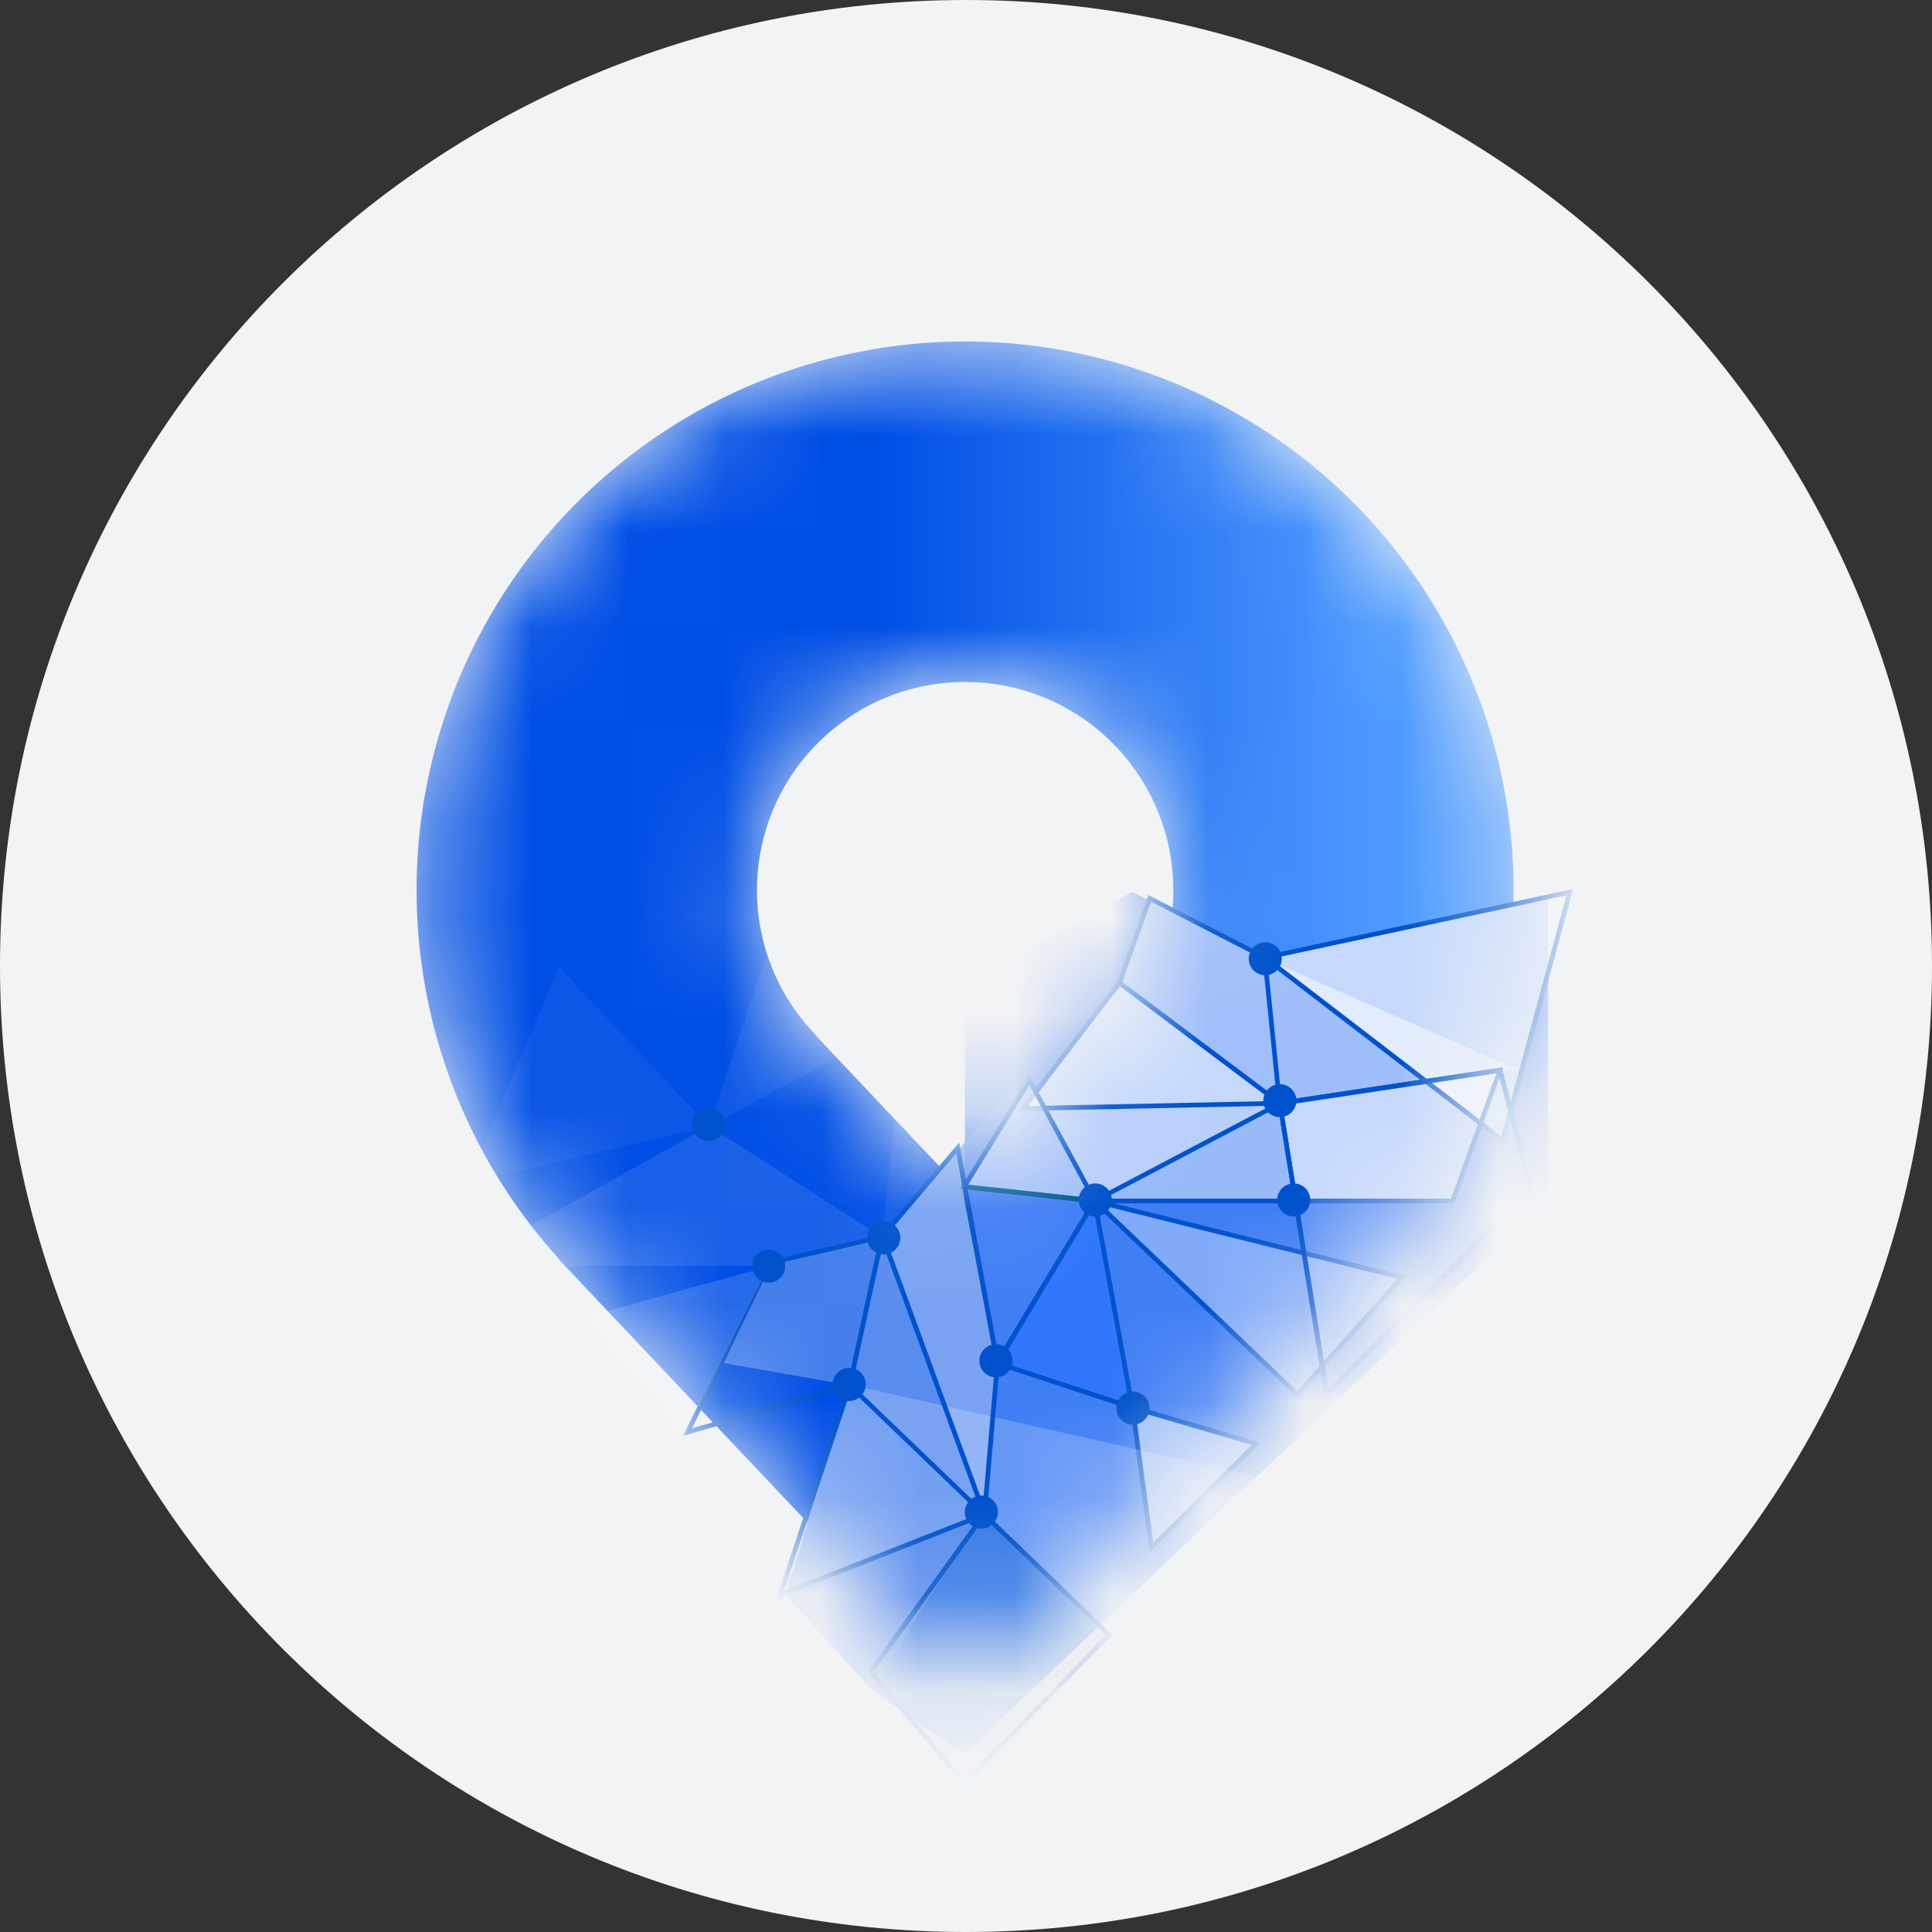 <svg width="20" height="20" viewBox="0 0 20 20" fill="none" xmlns="http://www.w3.org/2000/svg">
    <rect x="0" y="0" width="20" height="20" fill="#333333" stroke="none"/>
    <g clip-path="url(#c9icvvwdfa)">
        <path d="M10 20c5.523 0 10-4.477 10-10S15.523 0 10 0 0 4.477 0 10s4.477 10 10 10z" fill="#F1F3F5"/>
        <mask id="6dnplzaxcb" style="mask-type:alpha" maskUnits="userSpaceOnUse" x="4" y="3" width="12" height="15">
            <path d="M9.99 3.535a5.68 5.68 0 0 1 4.204 9.498h.007l-4.21 4.456-4.21-4.456h.006a5.68 5.68 0 0 1 4.204-9.498zm0 3.525a2.154 2.154 0 0 0-1.614 3.58l.02.022.149.164 1.446 1.53 1.447-1.53.148-.163c.355-.388.554-.893.56-1.42v-.028A2.154 2.154 0 0 0 9.99 7.06z" fill="#fff"/>
        </mask>
        <g mask="url(#6dnplzaxcb)">
            <path d="M9.99 3.535a5.68 5.68 0 0 1 4.204 9.498h.007l-4.21 4.456-4.21-4.456h.006a5.68 5.68 0 0 1 4.204-9.498zm0 3.525a2.154 2.154 0 0 0-1.614 3.58l.02.022.149.164 1.446 1.53 1.447-1.53.148-.163c.355-.388.554-.893.56-1.42v-.028A2.154 2.154 0 0 0 9.99 7.06z" fill="url(#4cvezf1icc)"/>
            <path fill-rule="evenodd" clip-rule="evenodd" d="m11.723 9.234 1.376.691 2.927-.625v3.122L9.98 18.159l-.965-.67 1.172-1.81.145-1.568-.343-1.68v-2.255l1.733-.942z" fill="#407EF4"/>
            <path fill-rule="evenodd" clip-rule="evenodd" d="m8.13 16.505.886.981 1.172-1.81.145-1.568-.342-1.68.6-1.3-1.457 1.683-.338 1.527-.666 2.167z" fill="#588CEF"/>
            <path opacity=".1" fill-rule="evenodd" clip-rule="evenodd" d="M5.304 13.104H7.96l1.175-.293-1.796-1.155-2.368 1.326.333.122z" fill="#fff"/>
            <path opacity=".05" fill-rule="evenodd" clip-rule="evenodd" d="m4.834 12.25 2.506-.591-1.553-1.647-.954 2.239z" fill="#fff"/>
            <path opacity=".06" fill-rule="evenodd" clip-rule="evenodd" d="m7.339 11.66 1.453-.783-.66-1.576-.793 2.36zm1.794 1.143.857-.998-.686-.617-.17 1.615z" fill="#fff"/>
            <path opacity=".498" fill-rule="evenodd" clip-rule="evenodd" d="m13.1 9.926.123 1.497 2.495-.347-2.618-1.15z" fill="#fff"/>
            <path opacity=".632" fill-rule="evenodd" clip-rule="evenodd" d="m11.333 12.43-.534-.954 2.45-.054-1.916 1.008z" fill="#fff"/>
            <path opacity=".7" fill-rule="evenodd" clip-rule="evenodd" d="m16.25 9.235-3.156.678 2.46 1.89.695-2.568z" fill="#fff"/>
            <path opacity=".5" fill-rule="evenodd" clip-rule="evenodd" d="m11.59 10.178 1.66 1.246-.154-1.51-1.192-.613-.314.877z" fill="#fff"/>
            <path d="m13.116 9.897-1.228-.631-.33.92 1.718 1.29-.16-1.58zm-1.2-.563 1.154.594.147 1.442-1.601-1.202.3-.834z" fill="#0052CC"/>
            <path opacity=".7" fill-rule="evenodd" clip-rule="evenodd" d="m10.59 11.476 2.657-.054-1.66-1.246-.996 1.3z" fill="#fff"/>
            <path d="m13.32 11.444-1.736-1.303-1.042 1.36 2.778-.057zm-1.727-1.235 1.584 1.189-2.534.052.95-1.241z" fill="#0052CC"/>
            <path opacity=".124" fill-rule="evenodd" clip-rule="evenodd" d="M15.038 12.43h-3.706l1.916-1.009 2.279-.343-.489 1.351z" fill="#fff"/>
            <path opacity=".335" fill-rule="evenodd" clip-rule="evenodd" d="M15.038 12.43h-1.645l-.146-1.009 2.28-.343-.49 1.351z" fill="#fff"/>
            <path opacity=".393" fill-rule="evenodd" clip-rule="evenodd" d="M15.038 12.43h-3.706l1.916-1.009 2.279-.343-.489 1.351z" fill="#fff"/>
            <path d="m15.57 11.846.715-2.643-3.246.698 2.532 1.945zm.647-2.578-.675 2.494-2.39-1.836 3.065-.658z" fill="#0052CC"/>
            <path d="m15.055 12.457.508-1.406-2.32.348-.007.004-2.003 1.054h3.822zm.435-1.346-.47 1.297h-3.59l1.825-.96 2.235-.337z" fill="#0052CC"/>
            <path opacity=".5" fill-rule="evenodd" clip-rule="evenodd" d="m9.981 12.285 1.352.147-.676-1.245-.676 1.098z" fill="#fff"/>
            <path d="m11.378 12.46-.719-1.323-.718 1.167 1.437.156zm-.721-1.225.634 1.166-1.267-.137.633-1.03z" fill="#0052CC"/>
            <path d="m11.376 12.412-1.423-.154.36 1.922 1.063-1.768zm-1.363-.099 1.281.14-.957 1.591-.324-1.73z" fill="#005B91"/>
            <path opacity=".693" fill-rule="evenodd" clip-rule="evenodd" d="m11.723 14.57-.39-2.14-1.01 1.68 1.4.46z" fill="#2872FF"/>
            <path d="m11.754 14.608-.41-2.245-1.059 1.761 1.469.484zm-.434-2.109.37 2.036-1.331-.438.96-1.598z" fill="#0052CC"/>
            <path opacity=".5" fill-rule="evenodd" clip-rule="evenodd" d="m11.72 14.57.197 1.45 1.085-1.073-1.281-.377z" fill="#fff"/>
            <path d="m13.051 14.934-1.357-.399.208 1.536 1.15-1.137zm-1.298-.33 1.205.354-1.02 1.01-.185-1.365z" fill="#0052CC"/>
            <path opacity=".342" fill-rule="evenodd" clip-rule="evenodd" d="m13.43 14.433-2.097-2.003 3.177.79-1.08 1.213z" fill="#fff"/>
            <path d="m14.556 13.21-3.306-.823 2.182 2.084 1.124-1.261zm-3.138-.731 3.048.759-1.037 1.162-2.011-1.921z" fill="#0052CC"/>
            <path d="m15.877 12.313-.331-1.262-2.325.35.497 3.083 2.159-2.17zm-.368-1.207.313 1.194-2.07 2.08-.476-2.939 2.233-.335z" fill="#005B91"/>
            <path opacity=".159" fill-rule="evenodd" clip-rule="evenodd" d="m13.247 11.421.487 3.011 2.114-2.126-.322-1.228-2.279.343z" fill="#fff"/>
            <path d="m15.877 12.313-.331-1.262-2.325.35.497 3.083 2.159-2.17zm-.368-1.207.313 1.194-2.07 2.08-.476-2.939 2.233-.335z" fill="#0052CC"/>
            <path opacity=".147" fill-rule="evenodd" clip-rule="evenodd" d="m9.016 17.304 1.172-1.628 1.295 1.246-1.502 1.534-.965-1.152z" fill="#006099"/>
            <path opacity=".201" fill-rule="evenodd" clip-rule="evenodd" d="m8.791 14.332 4.284.966-1.566 1.629-2.718-2.595z" fill="#fff"/>
            <path d="m11.518 16.923-1.334-1.282-1.2 1.665.995 1.188 1.539-1.57zm-1.327-1.208 1.256 1.209-1.465 1.497-.936-1.117 1.145-1.589z" fill="#0052CC"/>
            <path opacity=".174" fill-rule="evenodd" clip-rule="evenodd" d="m8.076 16.507 2.113-.83-1.392-1.337-.72 2.167z" fill="#fff"/>
            <path d="m10.234 15.688-1.448-1.391-.749 2.253 2.197-.863zm-1.425-1.302 1.336 1.283-2.028.797.692-2.08z" fill="#0052CC"/>
            <path opacity=".27" fill-rule="evenodd" clip-rule="evenodd" d="m7.492 14.11 1.303.23.336-1.54-1.17.275-.469 1.036z" fill="#fff"/>
            <path d="m8.817 14.361.347-1.591-1.22.285-.872 1.808 1.744-.502zm.282-1.527-.324 1.488-1.61.463.814-1.688 1.12-.262z" fill="#0052CC"/>
            <path opacity=".2" fill-rule="evenodd" clip-rule="evenodd" d="m9.133 12.801 1.056 2.876.134-1.566-.34-1.68v-.622l-.85.992z" fill="#fff"/>
            <path d="m10.349 14.105-.42-2.277-.823.966 1.1 2.994.144-1.677-.001-.006zm-.45-2.167.402 2.173-.125 1.453-1.013-2.76.736-.866z" fill="#0052CC"/>
            <path opacity=".15" fill-rule="evenodd" clip-rule="evenodd" d="m6.086 13.626 1.874-.517-.937 1.865-.937-1.348z" fill="#fff"/>
            <path fill-rule="evenodd" clip-rule="evenodd" d="M13.098 9.754a.171.171 0 1 1 0 .342.171.171 0 0 1 0-.342zm.151 1.469a.171.171 0 1 1 0 .342.171.171 0 0 1 0-.342zm.144 1.028a.171.171 0 1 1 0 .342.171.171 0 0 1 0-.342zm-2.055 0a.171.171 0 1 1 0 .342.171.171 0 0 1 0-.342zm.39 2.154a.171.171 0 1 1 0 .343.171.171 0 0 1 0-.343zm-1.418-.49a.171.171 0 1 1 0 .343.171.171 0 0 1 0-.343zm-.151 1.567a.171.171 0 1 1 0 .343.171.171 0 0 1 0-.343zM8.79 14.16a.171.171 0 1 1 0 .343.171.171 0 0 1 0-.343zm.345-1.518a.172.172 0 1 1 0 .343.172.172 0 0 1 0-.343zm-1.814-1.175a.172.172 0 1 1 0 .343.172.172 0 0 1 0-.343zm.637 1.47a.17.17 0 1 1 0 .341.17.17 0 0 1 0-.342z" fill="#0052CC"/>
        </g>
    </g>
    <defs>
        <linearGradient id="4cvezf1icc" x1="9.068" y1="11.39" x2="14.263" y2="11.39" gradientUnits="userSpaceOnUse">
            <stop stop-color="#004FE5"/>
            <stop offset="1" stop-color="#4C9AFF"/>
        </linearGradient>
        <clipPath id="c9icvvwdfa">
            <path fill="#fff" d="M0 0h20v20H0z"/>
        </clipPath>
    </defs>
</svg>
